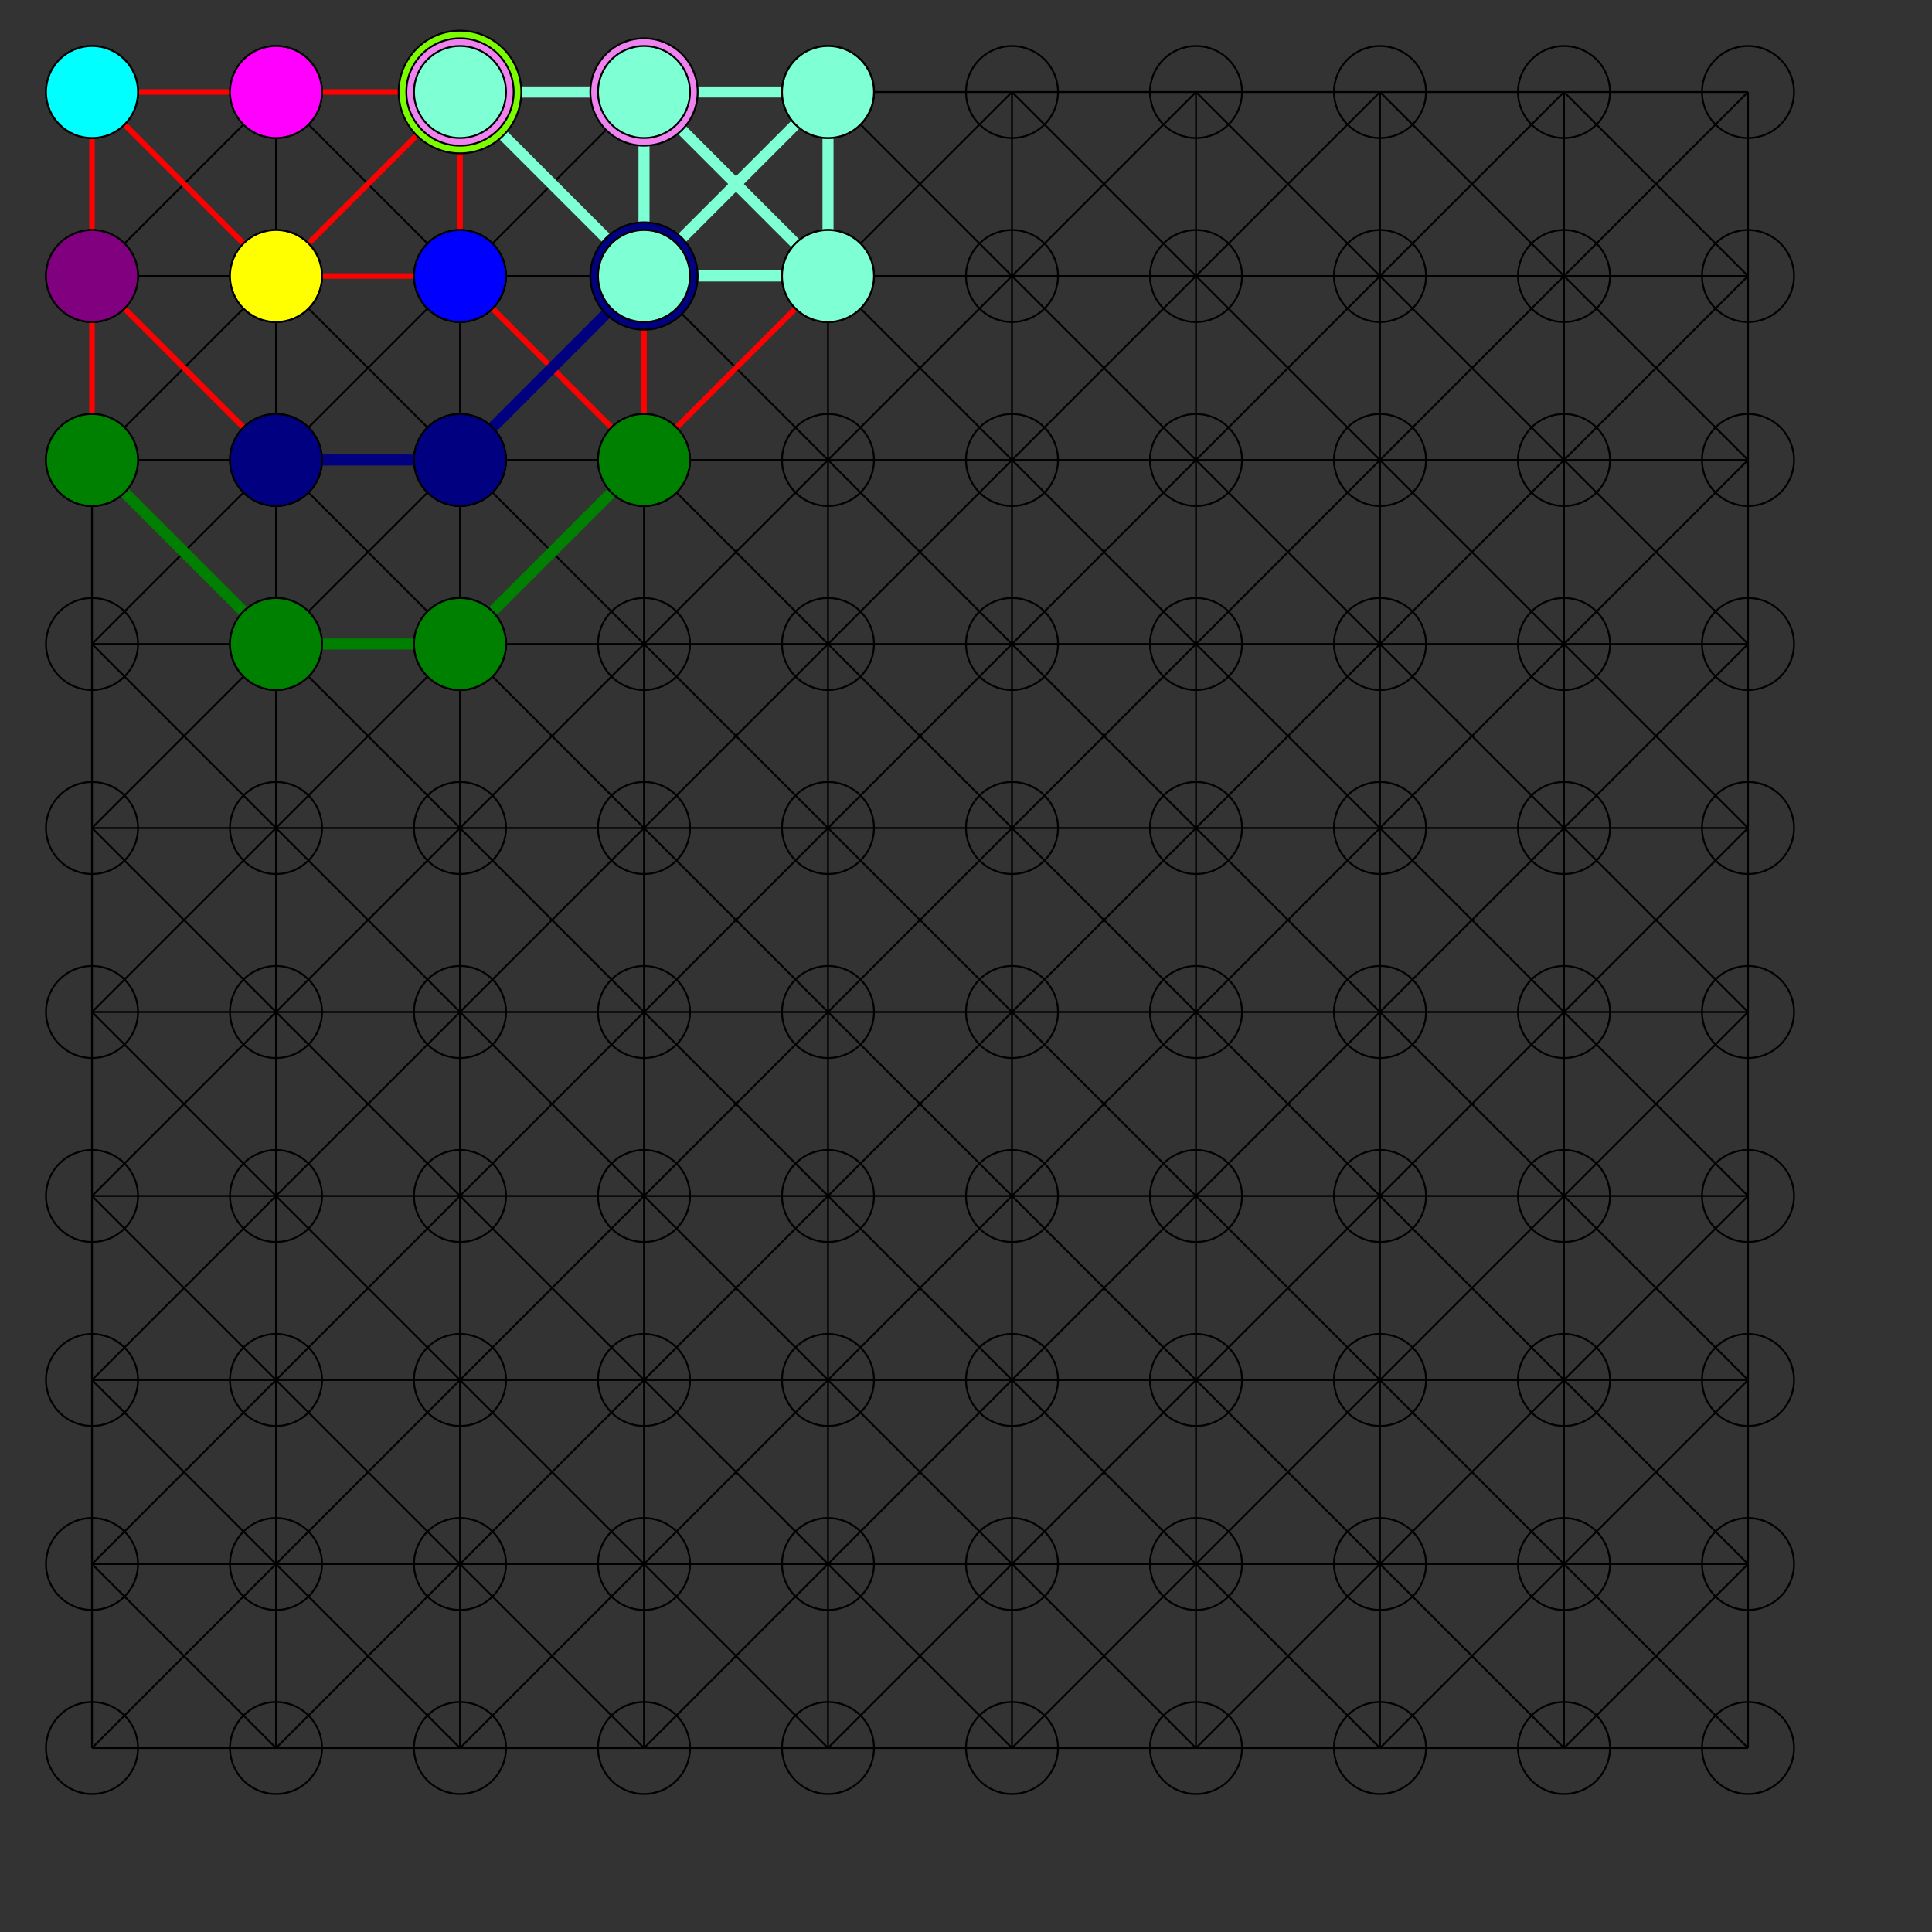 <svg height="1050" width="1050" xmlns="http://www.w3.org/2000/svg" viewBox="0 0 1050 1050"><rect x="0" y="0" width="1050" height="1050" fill="#333333" stroke="none"/><polyline points="50,50 50,150 " fill="none" stroke="black" stroke-width="1"/><polyline points="50,50 150,50 " fill="none" stroke="black" stroke-width="1"/><polyline points="50,50 150,150 " fill="none" stroke="black" stroke-width="1"/><polyline points="450,650 450,750 " fill="none" stroke="black" stroke-width="1"/><polyline points="450,650 550,650 " fill="none" stroke="black" stroke-width="1"/><polyline points="450,650 350,750 " fill="none" stroke="black" stroke-width="1"/><polyline points="450,650 550,750 " fill="none" stroke="black" stroke-width="1"/><polyline points="250,350 250,450 " fill="none" stroke="black" stroke-width="1"/><polyline points="250,350 350,350 " fill="none" stroke="black" stroke-width="1"/><polyline points="250,350 150,450 " fill="none" stroke="black" stroke-width="1"/><polyline points="250,350 350,450 " fill="none" stroke="black" stroke-width="1"/><polyline points="650,950 750,950 " fill="none" stroke="black" stroke-width="1"/><polyline points="650,150 650,250 " fill="none" stroke="black" stroke-width="1"/><polyline points="650,150 750,150 " fill="none" stroke="black" stroke-width="1"/><polyline points="650,150 550,250 " fill="none" stroke="black" stroke-width="1"/><polyline points="650,150 750,250 " fill="none" stroke="black" stroke-width="1"/><polyline points="50,850 50,950 " fill="none" stroke="black" stroke-width="1"/><polyline points="50,850 150,850 " fill="none" stroke="black" stroke-width="1"/><polyline points="50,850 150,950 " fill="none" stroke="black" stroke-width="1"/><polyline points="850,450 850,550 " fill="none" stroke="black" stroke-width="1"/><polyline points="850,450 950,450 " fill="none" stroke="black" stroke-width="1"/><polyline points="850,450 750,550 " fill="none" stroke="black" stroke-width="1"/><polyline points="850,450 950,550 " fill="none" stroke="black" stroke-width="1"/><polyline points="850,50 850,150 " fill="none" stroke="black" stroke-width="1"/><polyline points="850,50 750,150 " fill="none" stroke="black" stroke-width="1"/><polyline points="850,50 950,50 " fill="none" stroke="black" stroke-width="1"/><polyline points="850,50 950,150 " fill="none" stroke="black" stroke-width="1"/><polyline points="250,750 250,850 " fill="none" stroke="black" stroke-width="1"/><polyline points="250,750 150,850 " fill="none" stroke="black" stroke-width="1"/><polyline points="250,750 350,750 " fill="none" stroke="black" stroke-width="1"/><polyline points="250,750 350,850 " fill="none" stroke="black" stroke-width="1"/><polyline points="50,450 50,550 " fill="none" stroke="black" stroke-width="1"/><polyline points="50,450 150,450 " fill="none" stroke="black" stroke-width="1"/><polyline points="50,450 150,550 " fill="none" stroke="black" stroke-width="1"/><polyline points="450,250 450,350 " fill="none" stroke="black" stroke-width="1"/><polyline points="450,250 350,350 " fill="none" stroke="black" stroke-width="1"/><polyline points="450,250 550,250 " fill="none" stroke="black" stroke-width="1"/><polyline points="450,250 550,350 " fill="none" stroke="black" stroke-width="1"/><polyline points="850,850 850,950 " fill="none" stroke="black" stroke-width="1"/><polyline points="850,850 750,950 " fill="none" stroke="black" stroke-width="1"/><polyline points="850,850 950,850 " fill="none" stroke="black" stroke-width="1"/><polyline points="850,850 950,950 " fill="none" stroke="black" stroke-width="1"/><polyline points="650,550 650,650 " fill="none" stroke="black" stroke-width="1"/><polyline points="650,550 550,650 " fill="none" stroke="black" stroke-width="1"/><polyline points="650,550 750,550 " fill="none" stroke="black" stroke-width="1"/><polyline points="650,550 750,650 " fill="none" stroke="black" stroke-width="1"/><polyline points="450,50 450,150 " fill="none" stroke="black" stroke-width="1"/><polyline points="450,50 550,50 " fill="none" stroke="black" stroke-width="1"/><polyline points="450,50 350,150 " fill="none" stroke="black" stroke-width="1"/><polyline points="450,50 550,150 " fill="none" stroke="black" stroke-width="1"/><polyline points="850,650 850,750 " fill="none" stroke="black" stroke-width="1"/><polyline points="850,650 950,650 " fill="none" stroke="black" stroke-width="1"/><polyline points="850,650 750,750 " fill="none" stroke="black" stroke-width="1"/><polyline points="850,650 950,750 " fill="none" stroke="black" stroke-width="1"/><polyline points="650,350 650,450 " fill="none" stroke="black" stroke-width="1"/><polyline points="650,350 750,350 " fill="none" stroke="black" stroke-width="1"/><polyline points="650,350 550,450 " fill="none" stroke="black" stroke-width="1"/><polyline points="650,350 750,450 " fill="none" stroke="black" stroke-width="1"/><polyline points="50,250 50,350 " fill="none" stroke="black" stroke-width="1"/><polyline points="50,250 150,250 " fill="none" stroke="black" stroke-width="1"/><polyline points="50,250 150,350 " fill="none" stroke="black" stroke-width="1"/><polyline points="450,850 450,950 " fill="none" stroke="black" stroke-width="1"/><polyline points="450,850 550,850 " fill="none" stroke="black" stroke-width="1"/><polyline points="450,850 350,950 " fill="none" stroke="black" stroke-width="1"/><polyline points="450,850 550,950 " fill="none" stroke="black" stroke-width="1"/><polyline points="250,550 250,650 " fill="none" stroke="black" stroke-width="1"/><polyline points="250,550 350,550 " fill="none" stroke="black" stroke-width="1"/><polyline points="250,550 150,650 " fill="none" stroke="black" stroke-width="1"/><polyline points="250,550 350,650 " fill="none" stroke="black" stroke-width="1"/><polyline points="250,150 250,250 " fill="none" stroke="black" stroke-width="1"/><polyline points="250,150 150,250 " fill="none" stroke="black" stroke-width="1"/><polyline points="250,150 350,150 " fill="none" stroke="black" stroke-width="1"/><polyline points="250,150 350,250 " fill="none" stroke="black" stroke-width="1"/><polyline points="650,750 650,850 " fill="none" stroke="black" stroke-width="1"/><polyline points="650,750 550,850 " fill="none" stroke="black" stroke-width="1"/><polyline points="650,750 750,750 " fill="none" stroke="black" stroke-width="1"/><polyline points="650,750 750,850 " fill="none" stroke="black" stroke-width="1"/><polyline points="450,450 450,550 " fill="none" stroke="black" stroke-width="1"/><polyline points="450,450 350,550 " fill="none" stroke="black" stroke-width="1"/><polyline points="450,450 550,450 " fill="none" stroke="black" stroke-width="1"/><polyline points="450,450 550,550 " fill="none" stroke="black" stroke-width="1"/><polyline points="850,250 850,350 " fill="none" stroke="black" stroke-width="1"/><polyline points="850,250 750,350 " fill="none" stroke="black" stroke-width="1"/><polyline points="850,250 950,250 " fill="none" stroke="black" stroke-width="1"/><polyline points="850,250 950,350 " fill="none" stroke="black" stroke-width="1"/><polyline points="250,950 350,950 " fill="none" stroke="black" stroke-width="1"/><polyline points="50,650 50,750 " fill="none" stroke="black" stroke-width="1"/><polyline points="50,650 150,650 " fill="none" stroke="black" stroke-width="1"/><polyline points="50,650 150,750 " fill="none" stroke="black" stroke-width="1"/><polyline points="250,50 250,150 " fill="none" stroke="black" stroke-width="1"/><polyline points="250,50 350,150 " fill="none" stroke="black" stroke-width="1"/><polyline points="250,50 350,50 " fill="none" stroke="black" stroke-width="1"/><polyline points="250,50 150,150 " fill="none" stroke="black" stroke-width="1"/><polyline points="650,650 650,750 " fill="none" stroke="black" stroke-width="1"/><polyline points="650,650 750,750 " fill="none" stroke="black" stroke-width="1"/><polyline points="650,650 750,650 " fill="none" stroke="black" stroke-width="1"/><polyline points="650,650 550,750 " fill="none" stroke="black" stroke-width="1"/><polyline points="450,350 450,450 " fill="none" stroke="black" stroke-width="1"/><polyline points="450,350 550,450 " fill="none" stroke="black" stroke-width="1"/><polyline points="450,350 550,350 " fill="none" stroke="black" stroke-width="1"/><polyline points="450,350 350,450 " fill="none" stroke="black" stroke-width="1"/><polyline points="850,950 950,950 " fill="none" stroke="black" stroke-width="1"/><polyline points="850,150 850,250 " fill="none" stroke="black" stroke-width="1"/><polyline points="850,150 950,250 " fill="none" stroke="black" stroke-width="1"/><polyline points="850,150 950,150 " fill="none" stroke="black" stroke-width="1"/><polyline points="850,150 750,250 " fill="none" stroke="black" stroke-width="1"/><polyline points="250,850 250,950 " fill="none" stroke="black" stroke-width="1"/><polyline points="250,850 350,950 " fill="none" stroke="black" stroke-width="1"/><polyline points="250,850 350,850 " fill="none" stroke="black" stroke-width="1"/><polyline points="250,850 150,950 " fill="none" stroke="black" stroke-width="1"/><polyline points="50,550 50,650 " fill="none" stroke="black" stroke-width="1"/><polyline points="50,550 150,650 " fill="none" stroke="black" stroke-width="1"/><polyline points="50,550 150,550 " fill="none" stroke="black" stroke-width="1"/><polyline points="50,150 50,250 " fill="none" stroke="black" stroke-width="1"/><polyline points="50,150 150,250 " fill="none" stroke="black" stroke-width="1"/><polyline points="50,150 150,150 " fill="none" stroke="black" stroke-width="1"/><polyline points="450,750 450,850 " fill="none" stroke="black" stroke-width="1"/><polyline points="450,750 550,850 " fill="none" stroke="black" stroke-width="1"/><polyline points="450,750 350,850 " fill="none" stroke="black" stroke-width="1"/><polyline points="450,750 550,750 " fill="none" stroke="black" stroke-width="1"/><polyline points="250,450 250,550 " fill="none" stroke="black" stroke-width="1"/><polyline points="250,450 350,550 " fill="none" stroke="black" stroke-width="1"/><polyline points="250,450 150,550 " fill="none" stroke="black" stroke-width="1"/><polyline points="250,450 350,450 " fill="none" stroke="black" stroke-width="1"/><polyline points="650,250 650,350 " fill="none" stroke="black" stroke-width="1"/><polyline points="650,250 750,350 " fill="none" stroke="black" stroke-width="1"/><polyline points="650,250 550,350 " fill="none" stroke="black" stroke-width="1"/><polyline points="650,250 750,250 " fill="none" stroke="black" stroke-width="1"/><polyline points="50,950 150,950 " fill="none" stroke="black" stroke-width="1"/><polyline points="850,550 850,650 " fill="none" stroke="black" stroke-width="1"/><polyline points="850,550 950,650 " fill="none" stroke="black" stroke-width="1"/><polyline points="850,550 750,650 " fill="none" stroke="black" stroke-width="1"/><polyline points="850,550 950,550 " fill="none" stroke="black" stroke-width="1"/><polyline points="650,50 650,150 " fill="none" stroke="black" stroke-width="1"/><polyline points="650,50 750,150 " fill="none" stroke="black" stroke-width="1"/><polyline points="650,50 750,50 " fill="none" stroke="black" stroke-width="1"/><polyline points="650,50 550,150 " fill="none" stroke="black" stroke-width="1"/><polyline points="50,750 50,850 " fill="none" stroke="black" stroke-width="1"/><polyline points="50,750 150,850 " fill="none" stroke="black" stroke-width="1"/><polyline points="50,750 150,750 " fill="none" stroke="black" stroke-width="1"/><polyline points="850,350 850,450 " fill="none" stroke="black" stroke-width="1"/><polyline points="850,350 950,450 " fill="none" stroke="black" stroke-width="1"/><polyline points="850,350 950,350 " fill="none" stroke="black" stroke-width="1"/><polyline points="850,350 750,450 " fill="none" stroke="black" stroke-width="1"/><polyline points="250,250 250,350 " fill="none" stroke="black" stroke-width="1"/><polyline points="250,250 350,350 " fill="none" stroke="black" stroke-width="1"/><polyline points="250,250 350,250 " fill="none" stroke="black" stroke-width="1"/><polyline points="250,250 150,350 " fill="none" stroke="black" stroke-width="1"/><polyline points="650,850 650,950 " fill="none" stroke="black" stroke-width="1"/><polyline points="650,850 750,950 " fill="none" stroke="black" stroke-width="1"/><polyline points="650,850 750,850 " fill="none" stroke="black" stroke-width="1"/><polyline points="650,850 550,950 " fill="none" stroke="black" stroke-width="1"/><polyline points="450,550 450,650 " fill="none" stroke="black" stroke-width="1"/><polyline points="450,550 550,650 " fill="none" stroke="black" stroke-width="1"/><polyline points="450,550 550,550 " fill="none" stroke="black" stroke-width="1"/><polyline points="450,550 350,650 " fill="none" stroke="black" stroke-width="1"/><polyline points="450,150 450,250 " fill="none" stroke="black" stroke-width="1"/><polyline points="450,150 550,250 " fill="none" stroke="black" stroke-width="1"/><polyline points="450,150 350,250 " fill="none" stroke="black" stroke-width="1"/><polyline points="450,150 550,150 " fill="none" stroke="black" stroke-width="1"/><polyline points="850,750 850,850 " fill="none" stroke="black" stroke-width="1"/><polyline points="850,750 950,850 " fill="none" stroke="black" stroke-width="1"/><polyline points="850,750 750,850 " fill="none" stroke="black" stroke-width="1"/><polyline points="850,750 950,750 " fill="none" stroke="black" stroke-width="1"/><polyline points="650,450 650,550 " fill="none" stroke="black" stroke-width="1"/><polyline points="650,450 750,550 " fill="none" stroke="black" stroke-width="1"/><polyline points="650,450 550,550 " fill="none" stroke="black" stroke-width="1"/><polyline points="650,450 750,450 " fill="none" stroke="black" stroke-width="1"/><polyline points="50,350 50,450 " fill="none" stroke="black" stroke-width="1"/><polyline points="50,350 150,450 " fill="none" stroke="black" stroke-width="1"/><polyline points="50,350 150,350 " fill="none" stroke="black" stroke-width="1"/><polyline points="450,950 550,950 " fill="none" stroke="black" stroke-width="1"/><polyline points="250,650 250,750 " fill="none" stroke="black" stroke-width="1"/><polyline points="250,650 350,750 " fill="none" stroke="black" stroke-width="1"/><polyline points="250,650 150,750 " fill="none" stroke="black" stroke-width="1"/><polyline points="250,650 350,650 " fill="none" stroke="black" stroke-width="1"/><polyline points="150,50 250,150 " fill="none" stroke="black" stroke-width="1"/><polyline points="150,50 250,50 " fill="none" stroke="black" stroke-width="1"/><polyline points="150,50 50,150 " fill="none" stroke="black" stroke-width="1"/><polyline points="150,50 150,150 " fill="none" stroke="black" stroke-width="1"/><polyline points="550,650 650,750 " fill="none" stroke="black" stroke-width="1"/><polyline points="550,650 650,650 " fill="none" stroke="black" stroke-width="1"/><polyline points="550,650 450,750 " fill="none" stroke="black" stroke-width="1"/><polyline points="550,650 550,750 " fill="none" stroke="black" stroke-width="1"/><polyline points="350,350 450,450 " fill="none" stroke="black" stroke-width="1"/><polyline points="350,350 450,350 " fill="none" stroke="black" stroke-width="1"/><polyline points="350,350 250,450 " fill="none" stroke="black" stroke-width="1"/><polyline points="350,350 350,450 " fill="none" stroke="black" stroke-width="1"/><polyline points="750,950 850,950 " fill="none" stroke="black" stroke-width="1"/><polyline points="750,150 850,250 " fill="none" stroke="black" stroke-width="1"/><polyline points="750,150 850,150 " fill="none" stroke="black" stroke-width="1"/><polyline points="750,150 650,250 " fill="none" stroke="black" stroke-width="1"/><polyline points="750,150 750,250 " fill="none" stroke="black" stroke-width="1"/><polyline points="150,850 250,950 " fill="none" stroke="black" stroke-width="1"/><polyline points="150,850 250,850 " fill="none" stroke="black" stroke-width="1"/><polyline points="150,850 50,950 " fill="none" stroke="black" stroke-width="1"/><polyline points="150,850 150,950 " fill="none" stroke="black" stroke-width="1"/><polyline points="950,450 850,550 " fill="none" stroke="black" stroke-width="1"/><polyline points="950,450 950,550 " fill="none" stroke="black" stroke-width="1"/><polyline points="950,50 850,150 " fill="none" stroke="black" stroke-width="1"/><polyline points="950,50 950,150 " fill="none" stroke="black" stroke-width="1"/><polyline points="350,750 450,850 " fill="none" stroke="black" stroke-width="1"/><polyline points="350,750 250,850 " fill="none" stroke="black" stroke-width="1"/><polyline points="350,750 450,750 " fill="none" stroke="black" stroke-width="1"/><polyline points="350,750 350,850 " fill="none" stroke="black" stroke-width="1"/><polyline points="150,450 250,550 " fill="none" stroke="black" stroke-width="1"/><polyline points="150,450 50,550 " fill="none" stroke="black" stroke-width="1"/><polyline points="150,450 250,450 " fill="none" stroke="black" stroke-width="1"/><polyline points="150,450 150,550 " fill="none" stroke="black" stroke-width="1"/><polyline points="550,250 650,350 " fill="none" stroke="black" stroke-width="1"/><polyline points="550,250 450,350 " fill="none" stroke="black" stroke-width="1"/><polyline points="550,250 650,250 " fill="none" stroke="black" stroke-width="1"/><polyline points="550,250 550,350 " fill="none" stroke="black" stroke-width="1"/><polyline points="950,850 850,950 " fill="none" stroke="black" stroke-width="1"/><polyline points="950,850 950,950 " fill="none" stroke="black" stroke-width="1"/><polyline points="750,550 850,650 " fill="none" stroke="black" stroke-width="1"/><polyline points="750,550 650,650 " fill="none" stroke="black" stroke-width="1"/><polyline points="750,550 850,550 " fill="none" stroke="black" stroke-width="1"/><polyline points="750,550 750,650 " fill="none" stroke="black" stroke-width="1"/><polyline points="550,50 650,150 " fill="none" stroke="black" stroke-width="1"/><polyline points="550,50 650,50 " fill="none" stroke="black" stroke-width="1"/><polyline points="550,50 450,150 " fill="none" stroke="black" stroke-width="1"/><polyline points="550,50 550,150 " fill="none" stroke="black" stroke-width="1"/><polyline points="950,650 850,750 " fill="none" stroke="black" stroke-width="1"/><polyline points="950,650 950,750 " fill="none" stroke="black" stroke-width="1"/><polyline points="750,350 850,450 " fill="none" stroke="black" stroke-width="1"/><polyline points="750,350 850,350 " fill="none" stroke="black" stroke-width="1"/><polyline points="750,350 650,450 " fill="none" stroke="black" stroke-width="1"/><polyline points="750,350 750,450 " fill="none" stroke="black" stroke-width="1"/><polyline points="150,250 250,350 " fill="none" stroke="black" stroke-width="1"/><polyline points="150,250 250,250 " fill="none" stroke="black" stroke-width="1"/><polyline points="150,250 50,350 " fill="none" stroke="black" stroke-width="1"/><polyline points="150,250 150,350 " fill="none" stroke="black" stroke-width="1"/><polyline points="550,850 650,950 " fill="none" stroke="black" stroke-width="1"/><polyline points="550,850 650,850 " fill="none" stroke="black" stroke-width="1"/><polyline points="550,850 450,950 " fill="none" stroke="black" stroke-width="1"/><polyline points="550,850 550,950 " fill="none" stroke="black" stroke-width="1"/><polyline points="350,550 450,650 " fill="none" stroke="black" stroke-width="1"/><polyline points="350,550 450,550 " fill="none" stroke="black" stroke-width="1"/><polyline points="350,550 250,650 " fill="none" stroke="black" stroke-width="1"/><polyline points="350,550 350,650 " fill="none" stroke="black" stroke-width="1"/><polyline points="350,150 450,250 " fill="none" stroke="black" stroke-width="1"/><polyline points="350,150 250,250 " fill="none" stroke="black" stroke-width="1"/><polyline points="350,150 450,150 " fill="none" stroke="black" stroke-width="1"/><polyline points="350,150 350,250 " fill="none" stroke="black" stroke-width="1"/><polyline points="750,750 850,850 " fill="none" stroke="black" stroke-width="1"/><polyline points="750,750 650,850 " fill="none" stroke="black" stroke-width="1"/><polyline points="750,750 850,750 " fill="none" stroke="black" stroke-width="1"/><polyline points="750,750 750,850 " fill="none" stroke="black" stroke-width="1"/><polyline points="550,450 650,550 " fill="none" stroke="black" stroke-width="1"/><polyline points="550,450 450,550 " fill="none" stroke="black" stroke-width="1"/><polyline points="550,450 650,450 " fill="none" stroke="black" stroke-width="1"/><polyline points="550,450 550,550 " fill="none" stroke="black" stroke-width="1"/><polyline points="950,250 850,350 " fill="none" stroke="black" stroke-width="1"/><polyline points="950,250 950,350 " fill="none" stroke="black" stroke-width="1"/><polyline points="350,950 450,950 " fill="none" stroke="black" stroke-width="1"/><polyline points="150,650 250,750 " fill="none" stroke="black" stroke-width="1"/><polyline points="150,650 50,750 " fill="none" stroke="black" stroke-width="1"/><polyline points="150,650 250,650 " fill="none" stroke="black" stroke-width="1"/><polyline points="150,650 150,750 " fill="none" stroke="black" stroke-width="1"/><polyline points="350,50 450,50 " fill="none" stroke="black" stroke-width="1"/><polyline points="350,50 250,150 " fill="none" stroke="black" stroke-width="1"/><polyline points="350,50 450,150 " fill="none" stroke="black" stroke-width="1"/><polyline points="350,50 350,150 " fill="none" stroke="black" stroke-width="1"/><polyline points="750,650 850,650 " fill="none" stroke="black" stroke-width="1"/><polyline points="750,650 650,750 " fill="none" stroke="black" stroke-width="1"/><polyline points="750,650 850,750 " fill="none" stroke="black" stroke-width="1"/><polyline points="750,650 750,750 " fill="none" stroke="black" stroke-width="1"/><polyline points="550,350 650,350 " fill="none" stroke="black" stroke-width="1"/><polyline points="550,350 450,450 " fill="none" stroke="black" stroke-width="1"/><polyline points="550,350 650,450 " fill="none" stroke="black" stroke-width="1"/><polyline points="550,350 550,450 " fill="none" stroke="black" stroke-width="1"/><polyline points="950,150 850,250 " fill="none" stroke="black" stroke-width="1"/><polyline points="950,150 950,250 " fill="none" stroke="black" stroke-width="1"/><polyline points="350,850 450,850 " fill="none" stroke="black" stroke-width="1"/><polyline points="350,850 250,950 " fill="none" stroke="black" stroke-width="1"/><polyline points="350,850 450,950 " fill="none" stroke="black" stroke-width="1"/><polyline points="350,850 350,950 " fill="none" stroke="black" stroke-width="1"/><polyline points="150,550 250,550 " fill="none" stroke="black" stroke-width="1"/><polyline points="150,550 50,650 " fill="none" stroke="black" stroke-width="1"/><polyline points="150,550 250,650 " fill="none" stroke="black" stroke-width="1"/><polyline points="150,550 150,650 " fill="none" stroke="black" stroke-width="1"/><polyline points="150,150 50,250 " fill="none" stroke="black" stroke-width="1"/><polyline points="150,150 250,150 " fill="none" stroke="black" stroke-width="1"/><polyline points="150,150 250,250 " fill="none" stroke="black" stroke-width="1"/><polyline points="150,150 150,250 " fill="none" stroke="black" stroke-width="1"/><polyline points="550,750 450,850 " fill="none" stroke="black" stroke-width="1"/><polyline points="550,750 650,750 " fill="none" stroke="black" stroke-width="1"/><polyline points="550,750 650,850 " fill="none" stroke="black" stroke-width="1"/><polyline points="550,750 550,850 " fill="none" stroke="black" stroke-width="1"/><polyline points="350,450 250,550 " fill="none" stroke="black" stroke-width="1"/><polyline points="350,450 450,450 " fill="none" stroke="black" stroke-width="1"/><polyline points="350,450 450,550 " fill="none" stroke="black" stroke-width="1"/><polyline points="350,450 350,550 " fill="none" stroke="black" stroke-width="1"/><polyline points="750,250 650,350 " fill="none" stroke="black" stroke-width="1"/><polyline points="750,250 850,250 " fill="none" stroke="black" stroke-width="1"/><polyline points="750,250 850,350 " fill="none" stroke="black" stroke-width="1"/><polyline points="750,250 750,350 " fill="none" stroke="black" stroke-width="1"/><polyline points="150,950 250,950 " fill="none" stroke="black" stroke-width="1"/><polyline points="950,550 850,650 " fill="none" stroke="black" stroke-width="1"/><polyline points="950,550 950,650 " fill="none" stroke="black" stroke-width="1"/><polyline points="750,50 650,150 " fill="none" stroke="black" stroke-width="1"/><polyline points="750,50 850,50 " fill="none" stroke="black" stroke-width="1"/><polyline points="750,50 850,150 " fill="none" stroke="black" stroke-width="1"/><polyline points="750,50 750,150 " fill="none" stroke="black" stroke-width="1"/><polyline points="150,750 50,850 " fill="none" stroke="black" stroke-width="1"/><polyline points="150,750 250,750 " fill="none" stroke="black" stroke-width="1"/><polyline points="150,750 250,850 " fill="none" stroke="black" stroke-width="1"/><polyline points="150,750 150,850 " fill="none" stroke="black" stroke-width="1"/><polyline points="950,350 850,450 " fill="none" stroke="black" stroke-width="1"/><polyline points="950,350 950,450 " fill="none" stroke="black" stroke-width="1"/><polyline points="350,250 250,350 " fill="none" stroke="black" stroke-width="1"/><polyline points="350,250 450,250 " fill="none" stroke="black" stroke-width="1"/><polyline points="350,250 450,350 " fill="none" stroke="black" stroke-width="1"/><polyline points="350,250 350,350 " fill="none" stroke="black" stroke-width="1"/><polyline points="750,850 650,950 " fill="none" stroke="black" stroke-width="1"/><polyline points="750,850 850,850 " fill="none" stroke="black" stroke-width="1"/><polyline points="750,850 850,950 " fill="none" stroke="black" stroke-width="1"/><polyline points="750,850 750,950 " fill="none" stroke="black" stroke-width="1"/><polyline points="550,550 450,650 " fill="none" stroke="black" stroke-width="1"/><polyline points="550,550 650,550 " fill="none" stroke="black" stroke-width="1"/><polyline points="550,550 650,650 " fill="none" stroke="black" stroke-width="1"/><polyline points="550,550 550,650 " fill="none" stroke="black" stroke-width="1"/><polyline points="550,150 650,150 " fill="none" stroke="black" stroke-width="1"/><polyline points="550,150 450,250 " fill="none" stroke="black" stroke-width="1"/><polyline points="550,150 650,250 " fill="none" stroke="black" stroke-width="1"/><polyline points="550,150 550,250 " fill="none" stroke="black" stroke-width="1"/><polyline points="950,750 850,850 " fill="none" stroke="black" stroke-width="1"/><polyline points="950,750 950,850 " fill="none" stroke="black" stroke-width="1"/><polyline points="750,450 850,450 " fill="none" stroke="black" stroke-width="1"/><polyline points="750,450 650,550 " fill="none" stroke="black" stroke-width="1"/><polyline points="750,450 850,550 " fill="none" stroke="black" stroke-width="1"/><polyline points="750,450 750,550 " fill="none" stroke="black" stroke-width="1"/><polyline points="150,350 250,350 " fill="none" stroke="black" stroke-width="1"/><polyline points="150,350 50,450 " fill="none" stroke="black" stroke-width="1"/><polyline points="150,350 250,450 " fill="none" stroke="black" stroke-width="1"/><polyline points="150,350 150,450 " fill="none" stroke="black" stroke-width="1"/><polyline points="550,950 650,950 " fill="none" stroke="black" stroke-width="1"/><polyline points="350,650 450,650 " fill="none" stroke="black" stroke-width="1"/><polyline points="350,650 250,750 " fill="none" stroke="black" stroke-width="1"/><polyline points="350,650 450,750 " fill="none" stroke="black" stroke-width="1"/><polyline points="350,650 350,750 " fill="none" stroke="black" stroke-width="1"/><polyline points="50,50 50,150 " fill="none" stroke="red" stroke-width="3"/><polyline points="50,50 150,50 " fill="none" stroke="red" stroke-width="3"/><polyline points="50,50 150,150 " fill="none" stroke="red" stroke-width="3"/><polyline points="250,150 350,250 " fill="none" stroke="red" stroke-width="3"/><polyline points="250,50 250,150 " fill="none" stroke="red" stroke-width="3"/><polyline points="250,50 350,150 " fill="none" stroke="red" stroke-width="3"/><polyline points="250,50 350,50 " fill="none" stroke="red" stroke-width="3"/><polyline points="250,50 150,150 " fill="none" stroke="red" stroke-width="3"/><polyline points="50,150 50,250 " fill="none" stroke="red" stroke-width="3"/><polyline points="50,150 150,250 " fill="none" stroke="red" stroke-width="3"/><polyline points="450,150 350,250 " fill="none" stroke="red" stroke-width="3"/><polyline points="150,50 250,50 " fill="none" stroke="red" stroke-width="3"/><polyline points="350,150 350,250 " fill="none" stroke="red" stroke-width="3"/><polyline points="350,50 450,50 " fill="none" stroke="red" stroke-width="3"/><polyline points="350,50 450,150 " fill="none" stroke="red" stroke-width="3"/><polyline points="350,50 350,150 " fill="none" stroke="red" stroke-width="3"/><polyline points="150,150 250,150 " fill="none" stroke="red" stroke-width="3"/><polyline points="50,250 150,350 " fill="none" stroke="green" stroke-width="6"/><polyline points="150,350 250,350 " fill="none" stroke="green" stroke-width="6"/><polyline points="350,250 250,350 " fill="none" stroke="green" stroke-width="6"/><polyline points="350,150 250,250 " fill="none" stroke="Navy" stroke-width="6"/><polyline points="150,250 250,250 " fill="none" stroke="Navy" stroke-width="6"/><polyline points="250,50 350,50 " fill="none" stroke="Violet" stroke-width="6"/><polyline points="350,50 350,150 " fill="none" stroke="Aquamarine" stroke-width="6"/><polyline points="350,50 450,150 " fill="none" stroke="Aquamarine" stroke-width="6"/><polyline points="250,50 350,50 " fill="none" stroke="Aquamarine" stroke-width="6"/><polyline points="350,50 450,50 " fill="none" stroke="Aquamarine" stroke-width="6"/><polyline points="350,150 450,150 " fill="none" stroke="Aquamarine" stroke-width="6"/><polyline points="250,50 350,150 " fill="none" stroke="Aquamarine" stroke-width="6"/><polyline points="450,50 350,150 " fill="none" stroke="Aquamarine" stroke-width="6"/><polyline points="450,50 450,150 " fill="none" stroke="Aquamarine" stroke-width="6"/><circle id="node_0_0" r="25" cx="50" cy="50" fill="none" stroke="black" /><circle id="node_64_0" r="25" cx="450" cy="650" fill="none" stroke="black" /><circle id="node_32_0" r="25" cx="250" cy="350" fill="none" stroke="black" /><circle id="node_96_0" r="25" cx="650" cy="950" fill="none" stroke="black" /><circle id="node_16_0" r="25" cx="650" cy="150" fill="none" stroke="black" /><circle id="node_80_0" r="25" cx="50" cy="850" fill="none" stroke="black" /><circle id="node_48_0" r="25" cx="850" cy="450" fill="none" stroke="black" /><circle id="node_8_0" r="25" cx="850" cy="50" fill="none" stroke="black" /><circle id="node_72_0" r="25" cx="250" cy="750" fill="none" stroke="black" /><circle id="node_40_0" r="25" cx="50" cy="450" fill="none" stroke="black" /><circle id="node_24_0" r="25" cx="450" cy="250" fill="none" stroke="black" /><circle id="node_88_0" r="25" cx="850" cy="850" fill="none" stroke="black" /><circle id="node_56_0" r="25" cx="650" cy="550" fill="none" stroke="black" /><circle id="node_4_0" r="25" cx="450" cy="50" fill="none" stroke="black" /><circle id="node_68_0" r="25" cx="850" cy="650" fill="none" stroke="black" /><circle id="node_36_0" r="25" cx="650" cy="350" fill="none" stroke="black" /><circle id="node_20_0" r="25" cx="50" cy="250" fill="none" stroke="black" /><circle id="node_84_0" r="25" cx="450" cy="850" fill="none" stroke="black" /><circle id="node_52_0" r="25" cx="250" cy="550" fill="none" stroke="black" /><circle id="node_12_0" r="25" cx="250" cy="150" fill="none" stroke="black" /><circle id="node_76_0" r="25" cx="650" cy="750" fill="none" stroke="black" /><circle id="node_44_0" r="25" cx="450" cy="450" fill="none" stroke="black" /><circle id="node_28_0" r="25" cx="850" cy="250" fill="none" stroke="black" /><circle id="node_92_0" r="25" cx="250" cy="950" fill="none" stroke="black" /><circle id="node_60_0" r="25" cx="50" cy="650" fill="none" stroke="black" /><circle id="node_2_0" r="25" cx="250" cy="50" fill="none" stroke="black" /><circle id="node_66_0" r="25" cx="650" cy="650" fill="none" stroke="black" /><circle id="node_34_0" r="25" cx="450" cy="350" fill="none" stroke="black" /><circle id="node_98_0" r="25" cx="850" cy="950" fill="none" stroke="black" /><circle id="node_18_0" r="25" cx="850" cy="150" fill="none" stroke="black" /><circle id="node_82_0" r="25" cx="250" cy="850" fill="none" stroke="black" /><circle id="node_50_0" r="25" cx="50" cy="550" fill="none" stroke="black" /><circle id="node_10_0" r="25" cx="50" cy="150" fill="none" stroke="black" /><circle id="node_74_0" r="25" cx="450" cy="750" fill="none" stroke="black" /><circle id="node_42_0" r="25" cx="250" cy="450" fill="none" stroke="black" /><circle id="node_26_0" r="25" cx="650" cy="250" fill="none" stroke="black" /><circle id="node_90_0" r="25" cx="50" cy="950" fill="none" stroke="black" /><circle id="node_58_0" r="25" cx="850" cy="550" fill="none" stroke="black" /><circle id="node_6_0" r="25" cx="650" cy="50" fill="none" stroke="black" /><circle id="node_70_0" r="25" cx="50" cy="750" fill="none" stroke="black" /><circle id="node_38_0" r="25" cx="850" cy="350" fill="none" stroke="black" /><circle id="node_22_0" r="25" cx="250" cy="250" fill="none" stroke="black" /><circle id="node_86_0" r="25" cx="650" cy="850" fill="none" stroke="black" /><circle id="node_54_0" r="25" cx="450" cy="550" fill="none" stroke="black" /><circle id="node_14_0" r="25" cx="450" cy="150" fill="none" stroke="black" /><circle id="node_78_0" r="25" cx="850" cy="750" fill="none" stroke="black" /><circle id="node_46_0" r="25" cx="650" cy="450" fill="none" stroke="black" /><circle id="node_30_0" r="25" cx="50" cy="350" fill="none" stroke="black" /><circle id="node_94_0" r="25" cx="450" cy="950" fill="none" stroke="black" /><circle id="node_62_0" r="25" cx="250" cy="650" fill="none" stroke="black" /><circle id="node_1_0" r="25" cx="150" cy="50" fill="none" stroke="black" /><circle id="node_65_0" r="25" cx="550" cy="650" fill="none" stroke="black" /><circle id="node_33_0" r="25" cx="350" cy="350" fill="none" stroke="black" /><circle id="node_97_0" r="25" cx="750" cy="950" fill="none" stroke="black" /><circle id="node_17_0" r="25" cx="750" cy="150" fill="none" stroke="black" /><circle id="node_81_0" r="25" cx="150" cy="850" fill="none" stroke="black" /><circle id="node_49_0" r="25" cx="950" cy="450" fill="none" stroke="black" /><circle id="node_9_0" r="25" cx="950" cy="50" fill="none" stroke="black" /><circle id="node_73_0" r="25" cx="350" cy="750" fill="none" stroke="black" /><circle id="node_41_0" r="25" cx="150" cy="450" fill="none" stroke="black" /><circle id="node_25_0" r="25" cx="550" cy="250" fill="none" stroke="black" /><circle id="node_89_0" r="25" cx="950" cy="850" fill="none" stroke="black" /><circle id="node_57_0" r="25" cx="750" cy="550" fill="none" stroke="black" /><circle id="node_5_0" r="25" cx="550" cy="50" fill="none" stroke="black" /><circle id="node_69_0" r="25" cx="950" cy="650" fill="none" stroke="black" /><circle id="node_37_0" r="25" cx="750" cy="350" fill="none" stroke="black" /><circle id="node_21_0" r="25" cx="150" cy="250" fill="none" stroke="black" /><circle id="node_85_0" r="25" cx="550" cy="850" fill="none" stroke="black" /><circle id="node_53_0" r="25" cx="350" cy="550" fill="none" stroke="black" /><circle id="node_13_0" r="25" cx="350" cy="150" fill="none" stroke="black" /><circle id="node_77_0" r="25" cx="750" cy="750" fill="none" stroke="black" /><circle id="node_45_0" r="25" cx="550" cy="450" fill="none" stroke="black" /><circle id="node_29_0" r="25" cx="950" cy="250" fill="none" stroke="black" /><circle id="node_93_0" r="25" cx="350" cy="950" fill="none" stroke="black" /><circle id="node_61_0" r="25" cx="150" cy="650" fill="none" stroke="black" /><circle id="node_3_0" r="25" cx="350" cy="50" fill="none" stroke="black" /><circle id="node_67_0" r="25" cx="750" cy="650" fill="none" stroke="black" /><circle id="node_35_0" r="25" cx="550" cy="350" fill="none" stroke="black" /><circle id="node_99_0" r="25" cx="950" cy="950" fill="none" stroke="black" /><circle id="node_19_0" r="25" cx="950" cy="150" fill="none" stroke="black" /><circle id="node_83_0" r="25" cx="350" cy="850" fill="none" stroke="black" /><circle id="node_51_0" r="25" cx="150" cy="550" fill="none" stroke="black" /><circle id="node_11_0" r="25" cx="150" cy="150" fill="none" stroke="black" /><circle id="node_75_0" r="25" cx="550" cy="750" fill="none" stroke="black" /><circle id="node_43_0" r="25" cx="350" cy="450" fill="none" stroke="black" /><circle id="node_27_0" r="25" cx="750" cy="250" fill="none" stroke="black" /><circle id="node_91_0" r="25" cx="150" cy="950" fill="none" stroke="black" /><circle id="node_59_0" r="25" cx="950" cy="550" fill="none" stroke="black" /><circle id="node_7_0" r="25" cx="750" cy="50" fill="none" stroke="black" /><circle id="node_71_0" r="25" cx="150" cy="750" fill="none" stroke="black" /><circle id="node_39_0" r="25" cx="950" cy="350" fill="none" stroke="black" /><circle id="node_23_0" r="25" cx="350" cy="250" fill="none" stroke="black" /><circle id="node_87_0" r="25" cx="750" cy="850" fill="none" stroke="black" /><circle id="node_55_0" r="25" cx="550" cy="550" fill="none" stroke="black" /><circle id="node_15_0" r="25" cx="550" cy="150" fill="none" stroke="black" /><circle id="node_79_0" r="25" cx="950" cy="750" fill="none" stroke="black" /><circle id="node_47_0" r="25" cx="750" cy="450" fill="none" stroke="black" /><circle id="node_31_0" r="25" cx="150" cy="350" fill="none" stroke="black" /><circle id="node_95_0" r="25" cx="550" cy="950" fill="none" stroke="black" /><circle id="node_63_0" r="25" cx="350" cy="650" fill="none" stroke="black" /><circle id="node_0_3" r="25" cx="50" cy="50" fill="Cyan" stroke="black" /><circle id="node_2_5" r="33.333" cx="250" cy="50" fill="Lawngreen" stroke="black" /><circle id="node_11_3" r="25" cx="150" cy="150" fill="yellow" stroke="black" /><circle id="node_31_3" r="25" cx="150" cy="350" fill="green" stroke="black" /><circle id="node_23_3" r="25" cx="350" cy="250" fill="green" stroke="black" /><circle id="node_20_3" r="25" cx="50" cy="250" fill="green" stroke="black" /><circle id="node_32_3" r="25" cx="250" cy="350" fill="green" stroke="black" /><circle id="node_13_4" r="29.167" cx="350" cy="150" fill="Navy" stroke="black" /><circle id="node_21_3" r="25" cx="150" cy="250" fill="Navy" stroke="black" /><circle id="node_22_3" r="25" cx="250" cy="250" fill="Navy" stroke="black" /><circle id="node_10_3" r="25" cx="50" cy="150" fill="purple" stroke="black" /><circle id="node_3_4" r="29.167" cx="350" cy="50" fill="Violet" stroke="black" /><circle id="node_2_4" r="29.167" cx="250" cy="50" fill="Violet" stroke="black" /><circle id="node_1_3" r="25" cx="150" cy="50" fill="magenta" stroke="black" /><circle id="node_12_3" r="25" cx="250" cy="150" fill="blue" stroke="black" /><circle id="node_3_3" r="25" cx="350" cy="50" fill="Aquamarine" stroke="black" /><circle id="node_13_3" r="25" cx="350" cy="150" fill="Aquamarine" stroke="black" /><circle id="node_14_3" r="25" cx="450" cy="150" fill="Aquamarine" stroke="black" /><circle id="node_2_3" r="25" cx="250" cy="50" fill="Aquamarine" stroke="black" /><circle id="node_4_3" r="25" cx="450" cy="50" fill="Aquamarine" stroke="black" /></svg>